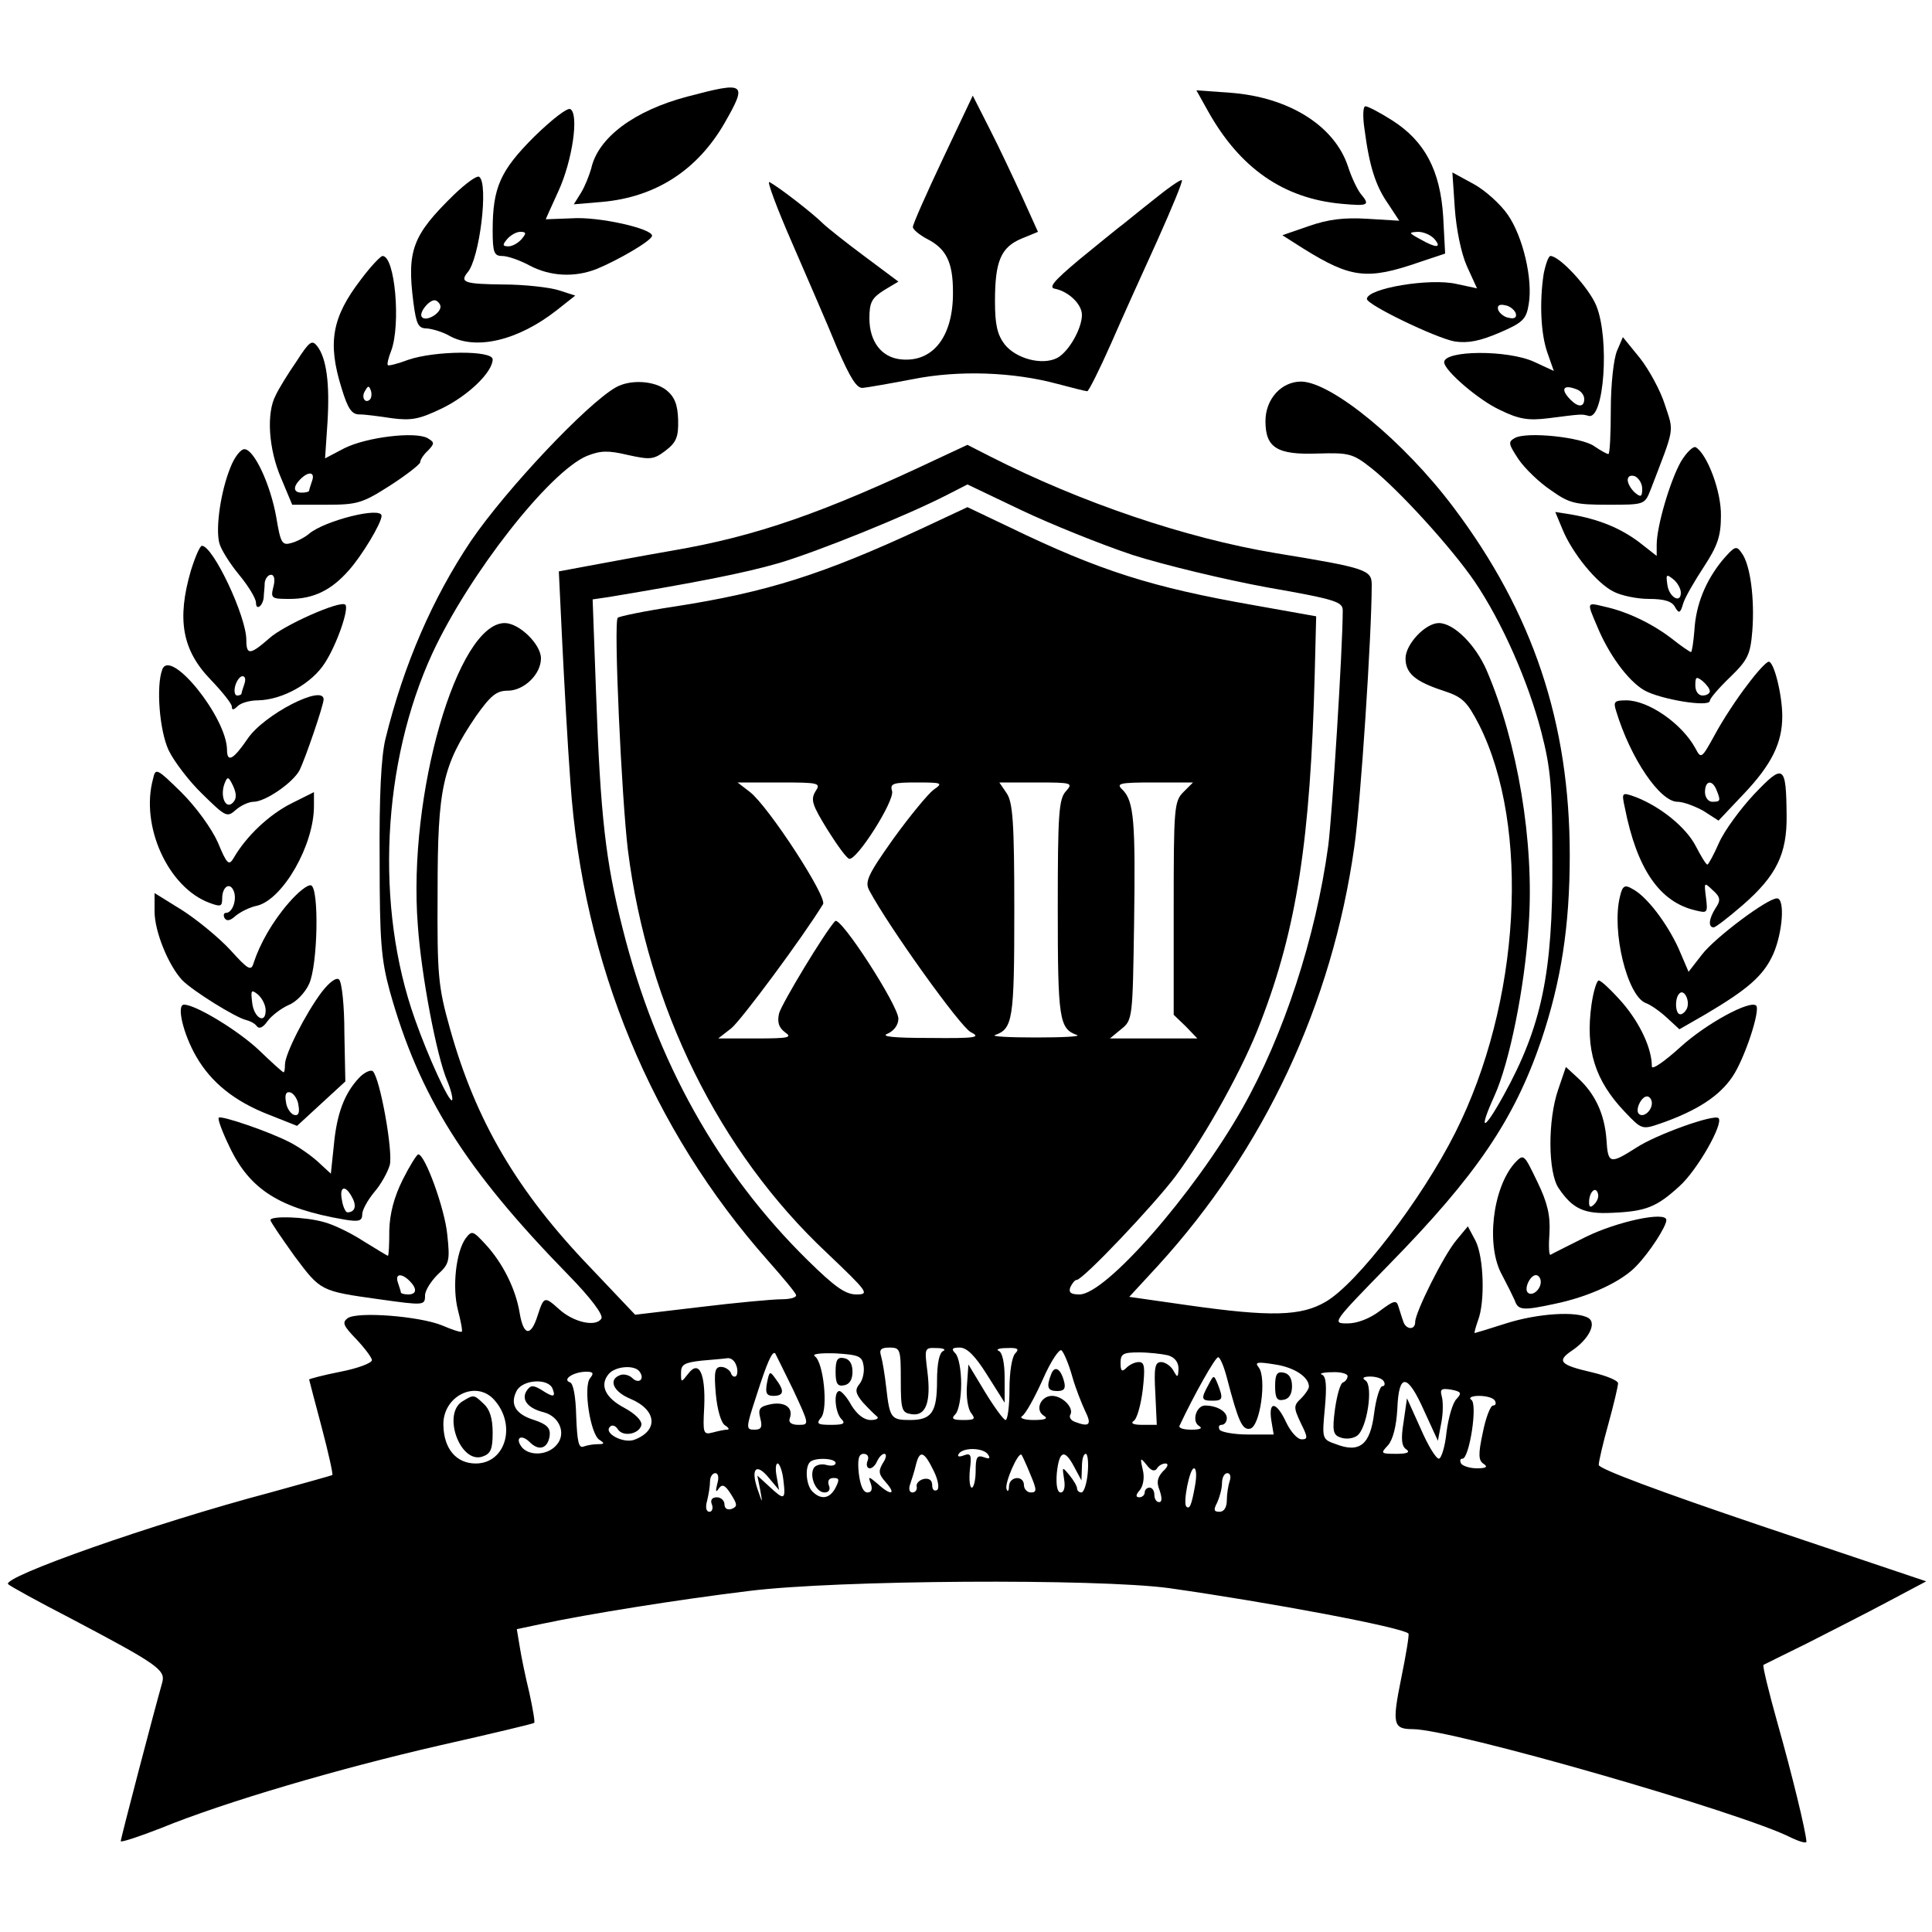 <?xml version="1.0" standalone="no"?>
<!DOCTYPE svg PUBLIC "-//W3C//DTD SVG 20010904//EN"
 "http://www.w3.org/TR/2001/REC-SVG-20010904/DTD/svg10.dtd">
<svg version="1.0" xmlns="http://www.w3.org/2000/svg"
 width="400pt" height="400pt" viewBox="0 0 400 400"
 preserveAspectRatio="xMidYMid meet">

<g transform="translate(0,400) scale(0.1,-0.1)"
fill="#000000" stroke="none">
<path d="M1423 3800 c-110 -29 -185 -85 -199 -149 -4 -14 -13 -37 -21 -50
l-15 -24 59 5 c111 10 197 66 253 163 48 84 44 87 -77 55z"/>
<path d="M2501 3770 c66 -118 156 -181 277 -192 56 -5 59 -3 39 21 -7 9 -19
34 -26 56 -28 85 -123 144 -244 153 l-70 5 24 -43z"/>
<path d="M1952 3671 c-34 -72 -62 -135 -62 -141 0 -5 13 -16 30 -25 39 -20 53
-48 53 -109 1 -92 -41 -147 -108 -140 -40 4 -65 37 -65 85 0 33 5 42 30 58
l30 18 -71 53 c-39 29 -78 60 -87 69 -18 18 -88 73 -109 84 -6 4 15 -53 47
-126 31 -72 74 -170 93 -217 28 -64 41 -85 54 -83 10 1 56 9 103 18 95 19 208
15 300 -10 30 -8 58 -15 61 -15 3 0 25 44 49 98 23 53 67 150 97 216 29 65 52
120 50 123 -3 2 -31 -18 -63 -44 -33 -26 -63 -51 -69 -55 -5 -4 -41 -33 -80
-65 -55 -46 -65 -59 -50 -61 28 -6 55 -32 55 -54 0 -28 -27 -76 -51 -89 -31
-16 -85 -2 -109 28 -15 20 -20 40 -20 89 0 83 12 112 55 130 l34 14 -33 73
c-18 39 -48 103 -67 140 l-35 69 -62 -131z"/>
<path d="M1106 3717 c-70 -70 -86 -105 -86 -194 0 -46 3 -53 20 -53 11 0 37
-9 57 -20 42 -22 92 -25 138 -7 44 18 115 59 115 69 0 15 -112 40 -166 36 -30
-1 -54 -2 -54 -2 0 1 12 27 26 58 29 63 43 159 25 170 -6 4 -38 -21 -75 -57z
m-26 -212 c-7 -8 -19 -15 -27 -15 -13 0 -13 3 -3 15 7 8 19 15 27 15 13 0 13
-3 3 -15z"/>
<path d="M2825 3733 c10 -77 23 -118 49 -155 l23 -35 -66 4 c-48 3 -81 -1
-121 -15 l-55 -19 44 -28 c98 -61 132 -65 239 -28 l54 18 -4 76 c-6 96 -38
157 -106 200 -25 16 -50 29 -55 29 -5 0 -6 -20 -2 -47z m145 -228 c16 -19 3
-19 -30 0 -24 13 -24 14 -4 15 12 0 27 -7 34 -15z"/>
<path d="M940 3597 c-86 -84 -98 -115 -84 -224 6 -45 10 -53 28 -53 11 -1 32
-7 46 -15 55 -31 143 -10 223 53 l38 30 -34 11 c-19 6 -71 12 -115 12 -79 1
-91 4 -74 25 25 28 44 185 24 198 -5 3 -28 -14 -52 -37z m-28 -232 c0 -14 -29
-31 -38 -22 -9 8 16 39 28 35 5 -2 10 -8 10 -13z"/>
<path d="M3012 3569 c3 -43 13 -93 25 -120 l21 -46 -42 9 c-55 13 -186 -9
-186 -31 0 -12 143 -81 182 -88 28 -4 52 1 92 18 49 21 56 28 61 59 9 52 -12
140 -43 185 -15 22 -47 51 -71 64 l-44 24 5 -74z m126 -217 c3 -9 -2 -13 -14
-10 -9 1 -19 9 -22 16 -3 9 2 13 14 10 9 -1 19 -9 22 -16z"/>
<path d="M747 3421 c-60 -78 -69 -131 -40 -224 13 -43 21 -55 37 -55 12 0 42
-4 68 -8 40 -5 56 -2 102 20 56 27 106 76 106 102 0 19 -120 18 -175 -1 -21
-8 -41 -13 -42 -11 -2 2 1 15 7 30 20 54 8 196 -18 196 -4 0 -25 -22 -45 -49z
m19 -248 c-10 -10 -19 5 -10 18 6 11 8 11 12 0 2 -7 1 -15 -2 -18z"/>
<path d="M3196 3433 c-9 -59 -6 -125 8 -164 l13 -37 -41 19 c-55 25 -186 24
-186 -1 0 -17 72 -79 116 -99 39 -19 58 -22 99 -17 71 9 69 9 84 5 32 -9 44
159 16 228 -15 37 -76 103 -95 103 -4 0 -10 -17 -14 -37z m68 -239 c9 -3 16
-12 16 -20 0 -17 -12 -18 -28 -2 -22 22 -16 33 12 22z"/>
<path d="M614 3252 c-18 -26 -37 -57 -43 -70 -20 -37 -15 -112 11 -172 l23
-55 70 0 c65 0 75 3 133 40 34 22 62 44 62 48 0 5 7 16 16 24 14 15 14 17 -1
26 -26 14 -126 2 -172 -21 l-40 -21 5 74 c5 81 -2 133 -21 158 -11 14 -16 11
-43 -31z m32 -248 c-3 -9 -6 -18 -6 -20 0 -2 -7 -4 -15 -4 -18 0 -19 12 -3 28
17 17 31 15 24 -4z"/>
<path d="M3348 3274 c-7 -16 -13 -69 -13 -122 0 -50 -2 -92 -5 -92 -3 0 -16 7
-29 16 -26 19 -141 31 -165 17 -14 -8 -13 -12 8 -44 13 -19 43 -48 67 -64 38
-27 50 -30 118 -30 75 0 76 0 88 30 51 133 49 119 30 177 -9 29 -33 73 -52 97
l-35 43 -12 -28z m52 -286 c0 -17 -3 -18 -15 -8 -8 7 -15 19 -15 26 0 8 6 11
15 8 8 -4 15 -15 15 -26z"/>
<path d="M1275 3198 c-60 -34 -227 -211 -300 -318 -79 -118 -139 -255 -177
-410 -9 -37 -13 -119 -12 -250 0 -167 3 -206 21 -272 61 -218 156 -369 371
-589 45 -46 72 -82 67 -89 -11 -18 -57 -8 -87 19 -31 28 -32 27 -45 -13 -14
-44 -29 -42 -37 5 -8 50 -35 104 -71 143 -26 28 -28 29 -41 12 -20 -28 -28
-101 -16 -148 6 -23 10 -44 8 -45 -2 -2 -20 4 -41 13 -47 19 -174 29 -195 15
-12 -9 -10 -15 18 -44 17 -18 32 -38 32 -43 0 -6 -29 -17 -65 -24 -36 -7 -65
-15 -65 -16 0 -1 12 -46 26 -99 14 -53 24 -98 22 -99 -2 -1 -59 -17 -128 -36
-242 -64 -559 -176 -543 -190 4 -4 62 -36 128 -70 180 -95 198 -107 191 -133
-17 -60 -86 -323 -86 -329 0 -3 37 9 83 27 132 54 367 123 576 171 106 24 195
45 197 47 2 1 -3 30 -10 62 -8 33 -17 76 -20 96 l-6 36 52 11 c94 20 280 50
428 68 183 23 721 26 870 6 211 -30 482 -81 496 -94 2 -2 -5 -44 -15 -93 -19
-94 -17 -105 24 -105 82 0 686 -174 784 -225 17 -8 31 -12 31 -8 -1 21 -30
140 -60 246 -18 64 -31 118 -29 120 2 1 42 21 89 44 47 24 122 62 167 86 l81
43 -339 114 c-213 72 -339 119 -339 127 0 7 9 46 20 85 11 40 20 78 20 84 0 6
-25 16 -55 23 -65 15 -73 23 -40 45 34 23 51 56 34 67 -24 15 -105 10 -171
-11 -34 -11 -64 -20 -65 -20 -1 0 2 12 7 26 15 39 12 131 -5 165 l-16 30 -24
-29 c-26 -31 -85 -149 -85 -169 0 -18 -20 -16 -25 2 -3 8 -7 22 -10 31 -4 13
-10 11 -38 -10 -21 -16 -47 -26 -67 -26 -33 0 -32 1 87 123 180 184 258 299
314 463 41 122 59 236 59 383 0 274 -76 502 -241 721 -103 137 -252 259 -315
260 -41 0 -74 -36 -74 -82 0 -55 24 -70 108 -67 65 2 73 0 111 -30 57 -45 167
-166 214 -235 57 -84 111 -207 138 -311 20 -77 23 -116 23 -270 1 -229 -22
-340 -101 -483 -42 -76 -53 -76 -19 -1 31 68 63 225 71 354 12 171 -23 378
-87 527 -23 53 -68 98 -99 98 -28 0 -69 -44 -69 -73 0 -31 20 -48 78 -67 40
-13 49 -22 74 -70 107 -212 86 -577 -49 -845 -70 -139 -203 -312 -268 -350
-51 -30 -113 -32 -288 -7 l-119 17 59 64 c221 242 361 542 407 868 13 89 36
440 36 542 0 31 -10 35 -200 66 -185 31 -401 104 -590 200 l-47 24 -60 -28
c-239 -113 -376 -161 -551 -191 -64 -11 -143 -26 -176 -32 l-59 -11 7 -146 c4
-80 11 -211 17 -291 26 -376 168 -718 409 -990 30 -34 57 -66 58 -71 2 -5 -11
-9 -30 -9 -18 0 -94 -7 -168 -16 l-135 -16 -92 97 c-153 159 -238 305 -291
494 -25 89 -27 110 -26 286 0 214 10 260 80 363 30 42 42 52 65 52 34 0 69 34
69 67 0 29 -45 73 -75 73 -98 0 -201 -355 -180 -625 7 -103 39 -272 61 -323 8
-19 12 -37 10 -40 -6 -5 -50 91 -77 168 -83 233 -68 531 36 757 76 164 242
376 320 409 28 11 43 12 85 2 46 -10 53 -10 78 9 22 17 27 28 26 64 -1 31 -7
47 -24 61 -25 20 -75 23 -105 6z m1070 -347 c66 -21 191 -51 278 -67 143 -25
157 -30 157 -48 0 -78 -22 -425 -30 -487 -26 -190 -92 -392 -178 -544 -101
-178 -283 -385 -337 -385 -18 0 -23 4 -19 15 4 8 9 15 13 15 13 0 159 154 205
215 64 87 141 226 176 319 75 194 103 378 112 721 l3 119 -129 23 c-211 37
-319 71 -507 162 l-86 41 -94 -44 c-205 -95 -320 -132 -514 -162 -60 -9 -113
-20 -116 -23 -9 -8 8 -374 21 -481 41 -325 189 -625 412 -834 85 -81 89 -86
61 -86 -23 0 -45 16 -101 71 -185 182 -314 412 -383 687 -35 138 -46 232 -55
489 l-7 192 34 5 c180 30 278 49 351 70 81 24 267 99 352 143 l39 20 111 -53
c61 -29 165 -71 231 -93z m-657 -490 c-10 -17 -6 -28 24 -77 20 -32 40 -60 46
-62 15 -5 94 119 89 140 -5 16 2 18 51 18 53 0 55 -1 35 -15 -11 -8 -49 -54
-83 -101 -54 -76 -60 -90 -50 -108 40 -75 189 -283 210 -293 22 -11 10 -13
-85 -12 -76 0 -103 3 -87 9 13 6 22 18 22 31 0 27 -120 213 -131 202 -22 -24
-110 -170 -116 -191 -4 -18 -1 -29 12 -39 16 -11 9 -13 -59 -13 l-79 0 27 21
c20 16 147 187 190 257 9 15 -112 201 -151 232 l-26 20 87 0 c83 0 86 -1 74
-19z m519 1 c-15 -16 -17 -48 -17 -243 0 -230 3 -249 40 -262 8 -3 -30 -5 -85
-5 -55 0 -93 2 -85 5 37 13 40 32 40 258 0 183 -3 224 -16 243 l-15 22 77 0
c74 0 76 -1 61 -18z m243 -2 c-19 -19 -20 -33 -20 -240 l0 -221 25 -24 24 -25
-91 0 -90 0 23 19 c24 19 24 23 27 218 3 212 0 254 -24 278 -14 13 -7 15 65
15 l81 0 -20 -20z m-585 -1217 c0 -63 2 -68 23 -71 29 -4 40 25 32 89 -6 48
-6 49 19 48 14 0 20 -3 14 -6 -8 -3 -13 -25 -13 -62 0 -65 -11 -81 -56 -81
-39 0 -42 4 -49 66 -3 27 -8 57 -11 67 -4 13 0 17 18 17 22 0 23 -4 23 -67z
m179 10 l36 -57 0 51 c0 32 -5 53 -12 56 -7 3 0 6 17 6 22 1 26 -2 17 -11 -7
-7 -12 -39 -12 -75 0 -35 -4 -63 -8 -63 -4 0 -23 26 -42 57 l-35 58 -3 -43
c-2 -24 2 -50 9 -58 9 -12 7 -14 -17 -14 -22 0 -25 3 -16 12 7 7 12 35 12 63
0 28 -5 56 -12 63 -9 9 -7 12 9 12 15 0 32 -17 57 -57z m176 -3 c7 -25 20 -57
27 -72 14 -28 8 -33 -21 -22 -9 3 -13 10 -10 15 8 14 -16 39 -38 39 -23 0 -36
-29 -17 -41 10 -6 3 -9 -21 -9 -19 0 -30 4 -24 8 7 4 26 38 43 76 17 39 35 65
39 60 5 -5 15 -29 22 -54z m-578 -27 c34 -73 34 -73 11 -73 -14 0 -21 5 -18
13 8 22 -9 35 -38 30 -24 -5 -28 -9 -23 -29 5 -19 2 -24 -12 -24 -18 0 -18 3
4 70 22 69 33 94 39 88 1 -2 18 -36 37 -75z m146 49 c2 -13 -2 -30 -9 -38 -9
-11 -8 -19 7 -37 11 -12 24 -25 29 -29 6 -4 0 -8 -12 -8 -14 0 -28 11 -40 30
-9 17 -21 30 -25 30 -13 0 -9 -45 4 -58 9 -9 5 -12 -21 -12 -28 0 -32 2 -21
15 15 18 5 115 -13 127 -7 5 13 7 43 6 49 -3 55 -6 58 -26z m630 22 c14 -4 22
-14 22 -28 -1 -19 -2 -19 -11 -3 -5 9 -17 17 -25 17 -13 0 -15 -12 -12 -65 l3
-65 -30 0 c-18 0 -25 3 -18 8 7 4 15 33 19 65 5 46 4 57 -8 57 -8 0 -19 -5
-26 -12 -9 -9 -12 -7 -12 10 0 19 5 22 38 22 20 0 47 -3 60 -6z m-894 -20 c4
-9 3 -20 0 -23 -4 -3 -9 0 -11 7 -3 6 -12 12 -20 12 -13 0 -15 -10 -11 -56 3
-33 11 -60 19 -65 8 -5 10 -9 4 -9 -5 0 -19 -3 -30 -6 -19 -5 -20 -1 -17 53 3
70 -11 98 -33 69 -15 -19 -15 -19 -15 2 0 17 7 21 43 25 23 2 47 4 53 5 7 1
15 -5 18 -14z m1016 -26 c24 -92 32 -109 48 -106 21 4 35 105 18 127 -9 11 -3
12 34 6 40 -6 70 -26 70 -46 0 -4 -7 -15 -16 -24 -16 -15 -16 -19 -1 -51 15
-30 15 -34 2 -34 -9 0 -23 16 -32 35 -20 43 -37 46 -31 5 l5 -30 -53 0 c-29 0
-56 5 -59 10 -3 6 -1 10 4 10 6 0 11 6 11 14 0 14 -21 26 -45 26 -18 0 -28
-32 -13 -42 9 -5 3 -8 -15 -8 -16 0 -27 3 -25 8 30 64 74 142 80 142 4 0 12
-19 18 -42z m-1215 11 c10 -15 -3 -25 -16 -12 -6 6 -18 9 -25 6 -25 -9 -15
-34 21 -49 55 -23 59 -66 8 -85 -23 -8 -64 14 -50 27 4 5 12 2 16 -5 11 -17
45 -10 49 9 1 9 -13 23 -35 35 -40 21 -52 47 -33 70 14 17 56 20 65 4z m-103
-12 c-15 -17 0 -116 19 -128 11 -7 11 -9 -3 -9 -9 0 -22 -2 -30 -5 -10 -4 -13
11 -15 62 -1 42 -6 69 -13 71 -17 6 8 22 34 22 14 0 16 -3 8 -13z m1568 4 c0
-5 -4 -11 -9 -13 -6 -1 -13 -27 -17 -55 -6 -45 -4 -54 11 -59 10 -4 25 -3 34
3 21 13 35 104 18 115 -8 5 -4 8 10 8 12 0 25 -4 28 -10 3 -5 2 -10 -3 -10 -5
0 -13 -25 -17 -56 -8 -65 -30 -83 -79 -64 -29 10 -29 11 -23 75 4 45 3 65 -6
69 -7 2 3 5 21 5 17 1 32 -3 32 -8z m-1646 -26 c7 -18 2 -19 -24 -2 -17 10
-22 9 -30 -3 -11 -18 3 -36 36 -44 33 -9 47 -45 26 -68 -18 -21 -55 -23 -71
-5 -16 20 -2 29 16 11 19 -19 37 -13 41 13 2 16 -5 24 -32 33 -39 12 -51 33
-36 61 13 23 65 26 74 4z m1805 -47 l28 -61 7 37 c4 20 4 45 1 55 -4 15 -1 17
19 14 21 -4 23 -7 12 -19 -8 -7 -17 -38 -21 -68 -3 -31 -11 -56 -16 -56 -6 0
-23 28 -38 63 l-28 62 -7 -49 c-6 -36 -4 -51 6 -57 8 -6 1 -9 -21 -9 -33 0
-33 1 -17 18 10 12 17 39 19 75 3 76 21 74 56 -5z m-1926 24 c47 -52 24 -132
-38 -132 -40 0 -66 30 -67 79 -2 60 67 95 105 53z m2072 -2 c3 -5 2 -10 -4
-10 -5 0 -15 -25 -21 -56 -10 -46 -9 -58 2 -65 9 -6 5 -9 -14 -9 -15 0 -30 5
-33 10 -3 6 -2 10 3 10 14 0 32 114 18 122 -6 4 1 8 16 8 15 0 30 -4 33 -10z
m-1049 -112 c5 -8 2 -9 -9 -5 -14 5 -17 0 -17 -28 0 -19 -4 -35 -8 -35 -4 0
-6 16 -4 37 4 31 2 35 -12 30 -10 -4 -15 -3 -11 3 9 14 52 13 61 -2z m-250
-13 c-3 -8 -1 -15 5 -15 5 0 12 7 15 15 4 8 10 15 15 15 5 0 4 -9 -3 -19 -10
-17 -9 -23 6 -40 23 -26 10 -28 -17 -3 -19 16 -20 16 -14 0 4 -12 1 -18 -7
-18 -9 0 -15 15 -18 40 -3 29 0 40 10 40 8 0 12 -6 8 -15z m137 -20 c10 -20
12 -37 7 -40 -6 -3 -10 1 -10 10 0 10 -6 15 -17 13 -10 -2 -17 -10 -15 -16 1
-7 -3 -12 -9 -12 -6 0 -8 7 -5 16 3 9 9 27 12 40 8 33 17 30 37 -11z m200 -7
c14 -33 14 -38 1 -38 -7 0 -14 7 -14 15 0 21 -30 19 -31 -2 0 -10 -3 -13 -5
-6 -5 11 24 78 31 71 1 -1 10 -20 18 -40z m91 15 l15 -28 1 28 c0 15 3 27 8
27 4 0 6 -18 4 -40 -2 -22 -8 -40 -13 -40 -5 0 -9 4 -9 8 0 5 -7 17 -16 28
-15 18 -15 18 -11 -8 3 -17 0 -28 -7 -28 -7 0 -10 15 -8 40 5 47 16 51 36 13z
m-494 8 c0 -5 -8 -7 -19 -4 -10 3 -22 0 -26 -6 -10 -17 4 -51 22 -51 9 0 13 6
9 15 -3 9 0 15 10 15 12 0 12 -4 4 -20 -12 -23 -30 -26 -48 -8 -13 13 -16 50
-5 61 10 10 53 8 53 -2z m665 -12 c3 6 11 11 18 11 7 0 5 -7 -5 -16 -12 -13
-14 -23 -7 -40 5 -15 5 -24 -1 -24 -6 0 -10 7 -10 15 0 8 -4 15 -10 15 -5 0
-10 -4 -10 -10 0 -5 -5 -10 -11 -10 -8 0 -8 5 1 15 7 9 10 26 6 42 -6 26 -5
26 8 10 9 -12 16 -14 21 -8z m-773 -24 c5 -41 2 -42 -30 -12 l-24 22 6 -30 c5
-29 5 -29 -6 3 -14 42 -2 54 24 22 l21 -25 -5 28 c-3 15 -2 27 2 27 4 0 10
-16 12 -35z m852 -12 c-7 -39 -11 -49 -18 -42 -7 8 7 79 16 79 5 0 6 -16 2
-37z m-989 5 c-4 -16 -3 -19 3 -10 7 10 13 8 25 -11 14 -22 14 -26 2 -31 -9
-3 -15 1 -15 9 0 8 -7 15 -16 15 -10 0 -14 -6 -10 -15 3 -8 0 -15 -5 -15 -7 0
-9 9 -5 23 3 12 6 30 6 40 0 9 5 17 11 17 6 0 8 -9 4 -22z m1061 6 c-3 -9 -6
-27 -6 -40 0 -15 -6 -24 -15 -24 -12 0 -13 4 -5 19 5 11 10 29 10 40 0 12 5
21 11 21 6 0 8 -7 5 -16z"/>
<path d="M2176 1154 c-10 -26 -7 -34 13 -34 14 0 18 5 14 20 -7 27 -20 34 -27
14z"/>
<path d="M1588 1137 c-4 -21 -1 -27 13 -27 22 0 24 10 5 35 -12 17 -13 17 -18
-8z"/>
<path d="M1730 1160 c0 -25 4 -31 18 -28 11 2 17 12 17 28 0 16 -6 26 -17 28
-14 3 -18 -3 -18 -28z"/>
<path d="M2640 1130 c0 -25 4 -31 18 -28 11 2 17 12 17 28 0 16 -6 26 -17 28
-14 3 -18 -3 -18 -28z"/>
<path d="M2502 1133 c-16 -29 -15 -33 8 -33 22 0 23 4 11 35 -8 19 -8 19 -19
-2z"/>
<path d="M958 1099 c-43 -25 -6 -129 40 -115 18 6 22 15 22 50 0 29 -6 48 -18
59 -21 20 -21 20 -44 6z"/>
<path d="M3480 3044 c-22 -39 -50 -133 -50 -172 l0 -23 -37 29 c-39 29 -83 47
-141 57 l-32 5 15 -36 c20 -49 71 -112 106 -129 15 -8 48 -15 73 -15 32 0 48
-5 54 -17 8 -14 11 -13 17 8 4 13 24 47 43 76 28 43 35 63 35 105 1 50 -28
127 -52 142 -5 3 -19 -10 -31 -30z m0 -271 c0 -24 -25 -9 -28 17 -3 21 -2 22
12 11 9 -7 16 -20 16 -28z"/>
<path d="M477 3032 c-20 -49 -31 -125 -23 -156 3 -13 22 -43 41 -66 19 -23 35
-49 35 -58 0 -17 14 -7 16 11 0 7 2 20 2 30 1 9 7 17 13 17 7 0 9 -10 5 -25
-6 -24 -4 -25 34 -25 49 0 86 18 122 59 27 30 68 98 68 113 0 20 -118 -10
-150 -37 -8 -7 -25 -16 -36 -19 -20 -6 -23 -1 -32 53 -12 68 -46 141 -66 141
-8 0 -21 -17 -29 -38z"/>
<path d="M395 2818 c-29 -100 -18 -164 41 -225 24 -25 44 -50 44 -56 0 -8 4
-7 12 1 7 7 26 12 42 12 51 1 112 35 139 78 25 39 50 112 42 120 -10 10 -129
-43 -158 -70 -39 -34 -47 -35 -47 -3 0 49 -69 195 -92 195 -4 0 -14 -23 -23
-52z m111 -234 c-3 -9 -6 -18 -6 -20 0 -2 -4 -4 -9 -4 -5 0 -7 9 -4 20 3 11
10 20 15 20 6 0 7 -7 4 -16z"/>
<path d="M3566 2840 c-35 -43 -55 -92 -58 -146 -2 -24 -5 -44 -7 -44 -2 0 -20
12 -40 28 -42 32 -93 56 -139 66 -37 9 -37 10 -16 -39 24 -59 64 -114 98 -134
33 -19 136 -36 136 -22 0 5 19 27 42 49 37 36 42 47 46 96 5 66 -4 137 -22
161 -11 16 -14 15 -40 -15z m-26 -271 c0 -5 -7 -9 -15 -9 -9 0 -15 9 -15 21 0
18 2 19 15 9 8 -7 15 -16 15 -21z"/>
<path d="M336 2614 c-13 -34 -6 -126 13 -167 11 -23 42 -64 70 -91 48 -47 51
-49 69 -33 10 9 27 17 37 17 24 0 81 39 95 65 12 24 50 135 50 147 0 32 -123
-31 -157 -81 -30 -44 -43 -51 -43 -23 -1 67 -117 211 -134 166z m146 -276
c-15 -15 -27 14 -17 40 6 15 8 15 18 -6 7 -16 7 -26 -1 -34z"/>
<path d="M3617 2581 c-21 -27 -51 -73 -66 -101 -28 -51 -29 -52 -41 -29 -28
51 -97 99 -143 99 -25 0 -27 -3 -21 -22 30 -99 91 -188 127 -188 12 0 36 -9
54 -19 l31 -20 52 55 c58 61 80 106 80 161 0 44 -17 113 -28 113 -5 0 -25 -22
-45 -49z m-63 -217 c9 -22 8 -24 -9 -24 -8 0 -15 9 -15 20 0 24 15 27 24 4z"/>
<path d="M317 2388 c-27 -98 31 -225 116 -257 24 -9 27 -8 27 9 0 24 16 35 24
15 7 -18 -3 -45 -16 -45 -5 0 -6 -5 -3 -11 5 -7 12 -5 23 5 10 8 29 18 45 21
53 14 117 125 117 206 l0 29 -48 -24 c-45 -23 -92 -67 -118 -112 -10 -17 -14
-14 -33 32 -13 29 -45 73 -75 103 -51 50 -54 52 -59 29z"/>
<path d="M3632 2356 c-29 -31 -62 -76 -73 -101 -11 -25 -22 -45 -24 -45 -3 0
-13 17 -24 38 -20 39 -73 82 -125 102 -28 10 -29 10 -22 -22 25 -127 72 -196
147 -213 24 -6 25 -5 21 27 -4 32 -4 32 14 15 16 -14 17 -21 6 -37 -14 -22
-16 -40 -4 -40 4 0 31 21 60 46 70 61 92 106 91 186 -1 105 -6 108 -67 44z"/>
<path d="M598 2131 c-34 -39 -60 -85 -73 -125 -5 -17 -11 -14 -48 27 -23 25
-68 62 -99 82 l-58 36 0 -38 c0 -42 29 -112 57 -142 21 -22 111 -78 133 -83 8
-2 18 -7 22 -13 5 -6 13 -2 22 11 9 12 28 26 43 33 16 6 35 26 43 44 18 39 21
198 4 204 -7 2 -27 -14 -46 -36z m-48 -223 c0 -30 -25 -15 -28 17 -3 25 -2 27
12 16 9 -8 16 -22 16 -33z"/>
<path d="M3354 2144 c-18 -71 15 -207 54 -221 9 -3 29 -17 43 -30 l26 -24 54
31 c88 52 120 80 140 124 20 45 25 116 8 116 -20 0 -128 -81 -155 -116 l-28
-36 -21 49 c-24 52 -66 108 -96 123 -15 9 -20 6 -25 -16z m139 -231 c-3 -7 -9
-13 -14 -13 -11 0 -12 34 -2 43 9 10 22 -13 16 -30z"/>
<path d="M666 1946 c-33 -44 -76 -128 -76 -150 0 -9 -1 -16 -3 -16 -2 0 -24
20 -50 45 -43 41 -132 95 -156 95 -16 0 -2 -60 25 -107 31 -54 79 -93 151
-121 l58 -23 50 46 50 46 -2 100 c0 56 -5 105 -11 111 -5 5 -19 -4 -36 -26z
m-48 -235 c3 -16 -1 -22 -10 -19 -7 3 -15 15 -16 27 -3 16 1 22 10 19 7 -3 15
-15 16 -27z"/>
<path d="M3295 1920 c-13 -93 7 -157 69 -222 35 -37 36 -37 74 -24 77 27 122
57 149 97 25 37 58 137 49 147 -13 12 -103 -37 -156 -85 -33 -30 -60 -49 -60
-41 0 38 -25 90 -61 132 -22 25 -44 46 -49 46 -4 0 -11 -22 -15 -50z m125
-204 c0 -16 -18 -31 -27 -22 -8 8 5 36 17 36 5 0 10 -6 10 -14z"/>
<path d="M743 1768 c-30 -32 -46 -74 -52 -141 l-6 -57 -26 24 c-14 13 -41 32
-59 41 -42 22 -142 56 -147 51 -3 -2 7 -29 22 -60 42 -89 104 -128 238 -151
30 -5 37 -3 37 11 0 9 11 29 25 46 14 16 28 42 32 56 7 28 -20 179 -35 194 -4
4 -18 -2 -29 -14z m-14 -247 c10 -18 6 -31 -10 -31 -3 0 -9 11 -11 25 -6 29 7
33 21 6z"/>
<path d="M3226 1744 c-22 -64 -21 -172 1 -204 29 -43 53 -54 111 -51 70 3 92
12 139 55 37 33 92 130 81 141 -9 9 -129 -34 -170 -61 -55 -35 -59 -34 -62 17
-4 52 -23 94 -59 127 l-25 23 -16 -47z m75 -237 c-8 -8 -11 -7 -11 4 0 20 13
34 18 19 3 -7 -1 -17 -7 -23z"/>
<path d="M834 1558 c-18 -36 -27 -70 -28 -105 0 -29 -1 -53 -3 -53 -1 0 -24
14 -50 30 -26 17 -63 35 -83 40 -39 11 -110 13 -110 4 0 -4 23 -37 50 -75 54
-72 53 -72 175 -89 93 -13 95 -13 95 8 0 10 12 29 26 43 24 22 26 28 20 83 -5
53 -46 166 -60 166 -3 0 -18 -24 -32 -52z m14 -210 c16 -16 15 -28 -3 -28 -8
0 -15 2 -15 4 0 2 -3 11 -6 20 -7 19 7 21 24 4z"/>
<path d="M3136 1592 c-46 -52 -60 -172 -26 -232 10 -19 22 -43 26 -52 7 -21
16 -22 85 -7 71 15 137 46 167 78 28 29 62 82 62 95 0 19 -102 -3 -167 -35
-38 -19 -70 -35 -73 -37 -3 -1 -4 19 -2 45 2 36 -4 63 -25 106 -28 58 -28 59
-47 39z m54 -246 c0 -16 -18 -31 -27 -22 -8 8 5 36 17 36 5 0 10 -6 10 -14z"/>
</g>
</svg>
